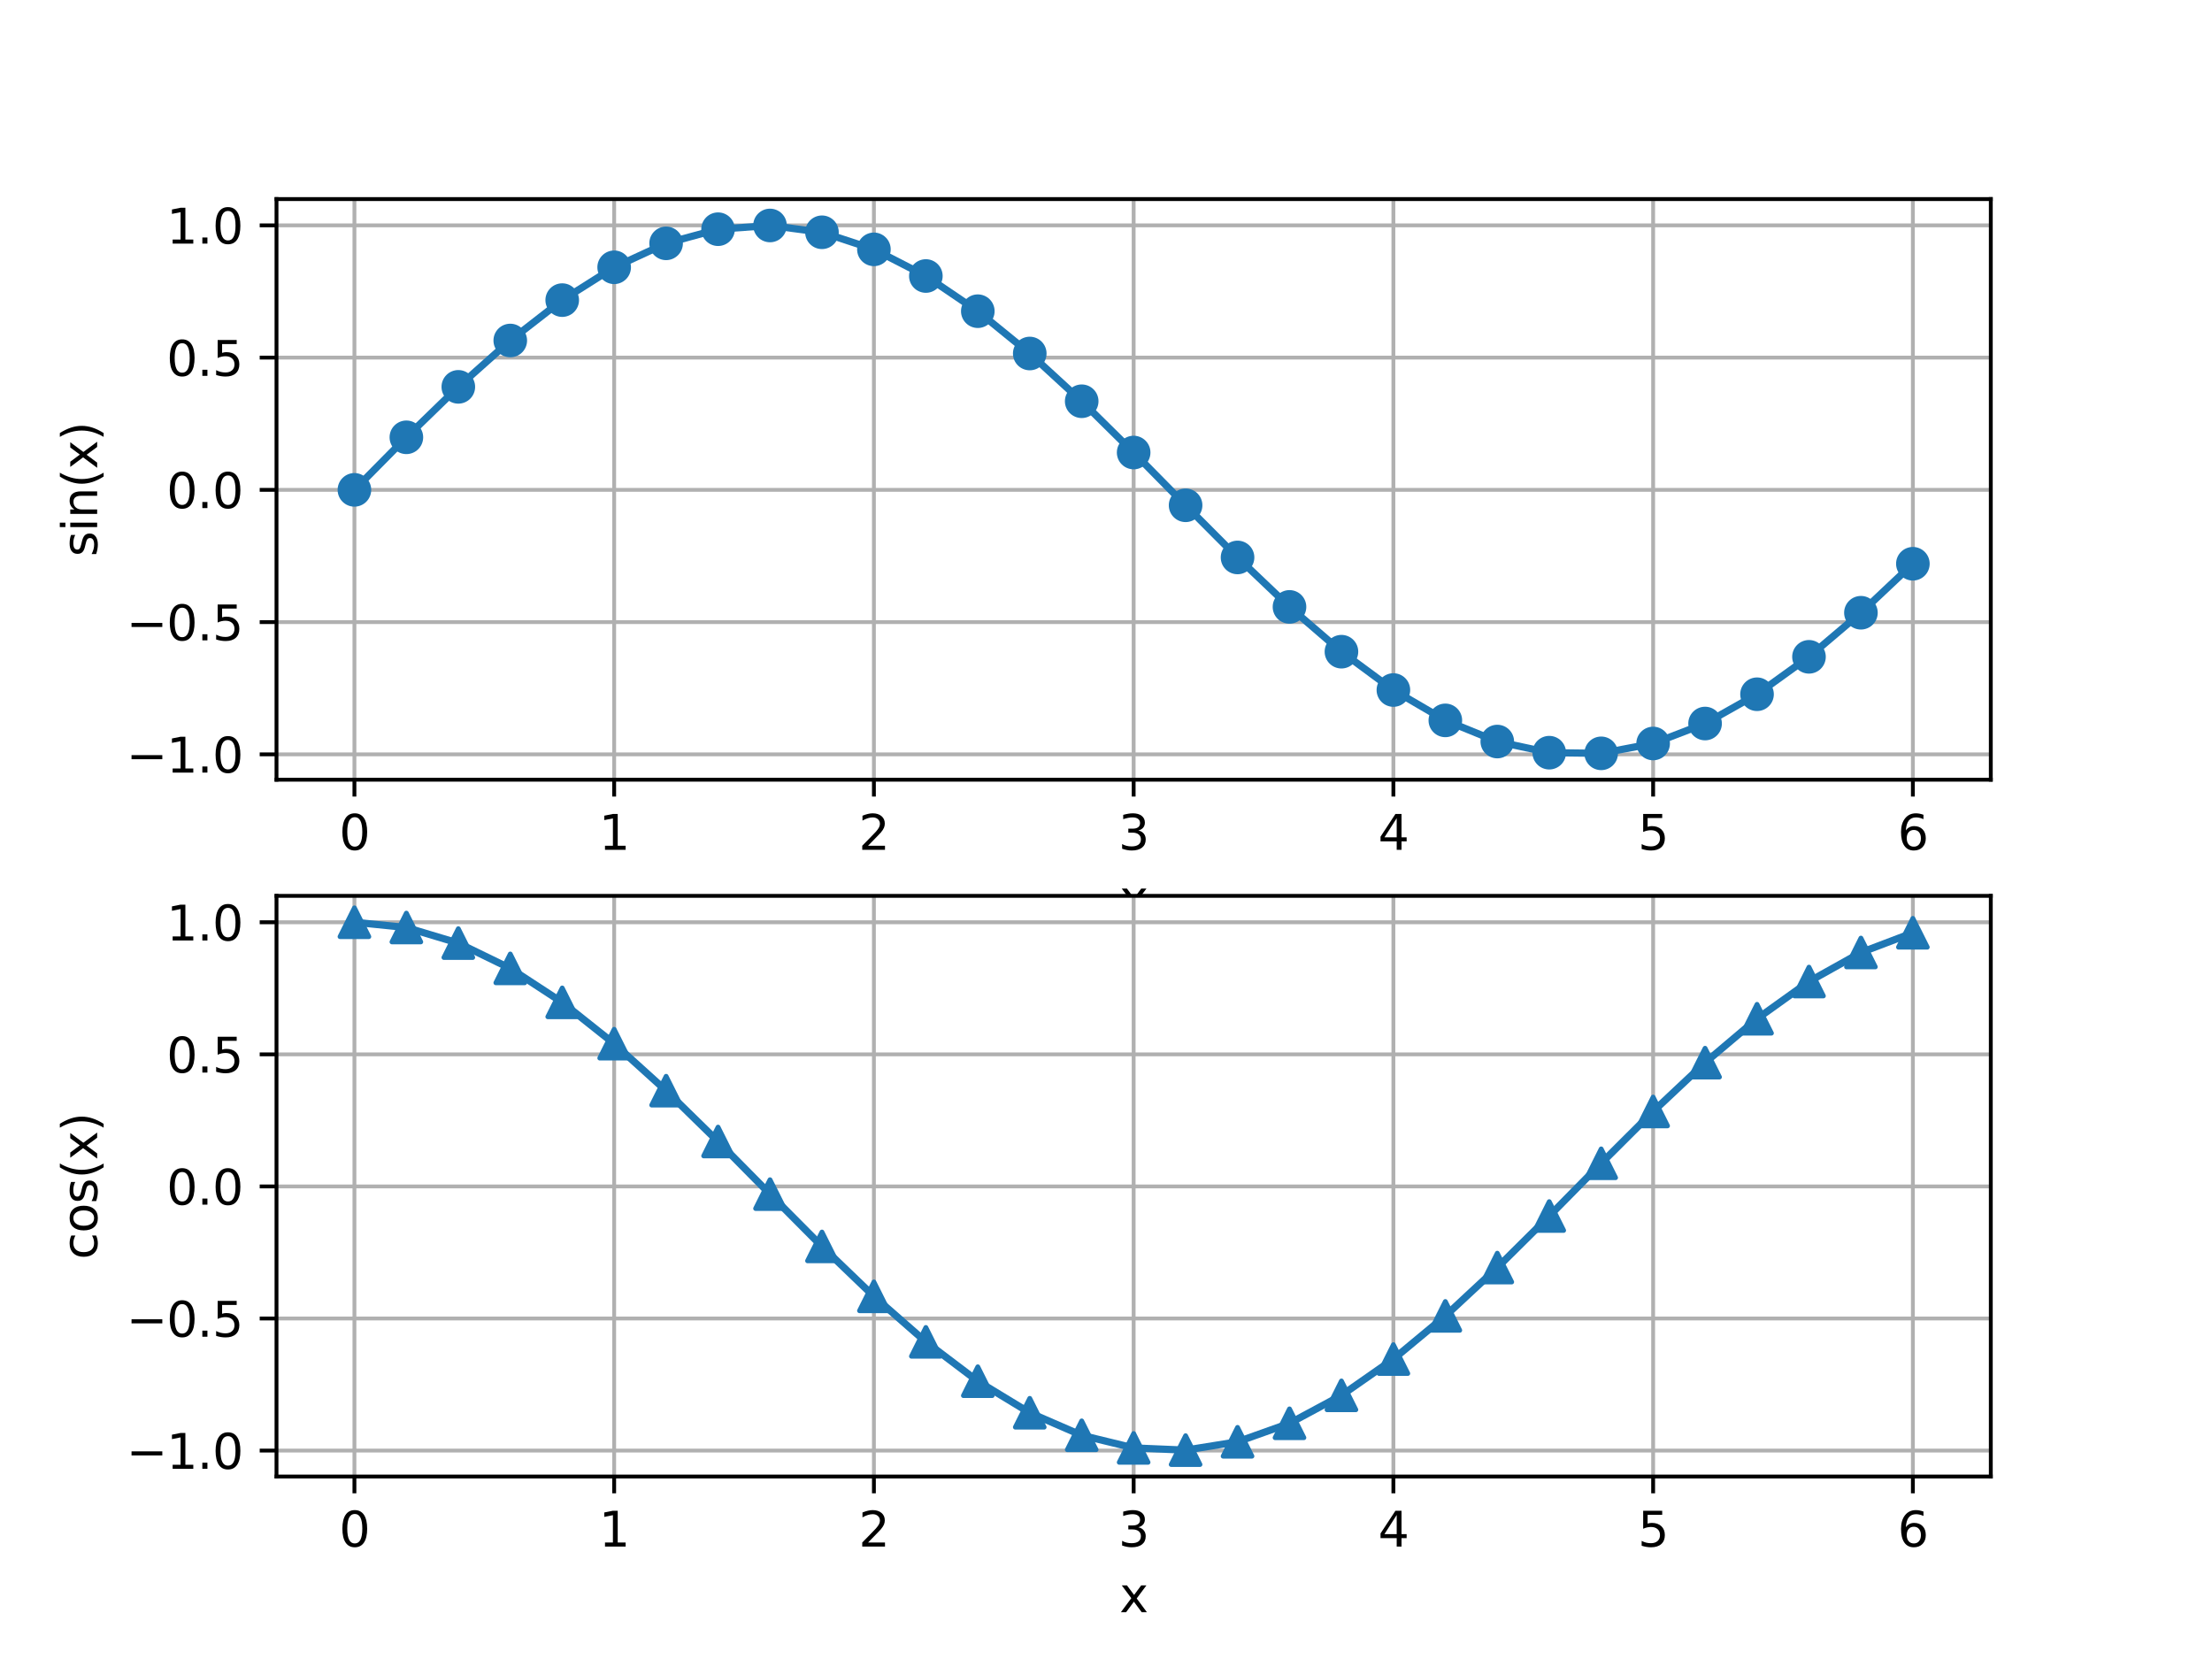<?xml version="1.0" encoding="utf-8" standalone="no"?>
<!DOCTYPE svg PUBLIC "-//W3C//DTD SVG 1.1//EN"
  "http://www.w3.org/Graphics/SVG/1.1/DTD/svg11.dtd">
<svg xmlns:xlink="http://www.w3.org/1999/xlink" width="460.8pt" height="345.6pt" viewBox="0 0 460.8 345.6" xmlns="http://www.w3.org/2000/svg" version="1.1">
 <defs>
  <style type="text/css">*{stroke-linejoin: round; stroke-linecap: butt}</style>
 </defs>
 <g id="figure_1">
  <g id="patch_1">
   <path d="M 0 345.6 
L 460.8 345.6 
L 460.8 0 
L 0 0 
z
" style="fill: #ffffff"/>
  </g>
  <g id="axes_1">
   <g id="patch_2">
    <path d="M 57.6 162.432 
L 414.72 162.432 
L 414.72 41.472 
L 57.6 41.472 
z
" style="fill: #ffffff"/>
   </g>
   <g id="matplotlib.axis_1">
    <g id="xtick_1">
     <g id="line2d_1">
      <path d="M 73.833 162.432 
L 73.833 41.472 
" clip-path="url(#pebd5368523)" style="fill: none; stroke: #b0b0b0; stroke-width: 0.8; stroke-linecap: square"/>
     </g>
     <g id="line2d_2">
      <defs>
       <path id="m51ab83699c" d="M 0 0 
L 0 3.5 
" style="stroke: #000000; stroke-width: 0.8"/>
      </defs>
      <g>
       <use xlink:href="#m51ab83699c" x="73.833" y="162.432" style="stroke: #000000; stroke-width: 0.8"/>
      </g>
     </g>
     <g id="text_1">
      <!-- 0 -->
      <g transform="translate(70.651 177.03) scale(0.1 -0.1)">
       <defs>
        <path id="DejaVuSans-30" d="M 2034 4250 
Q 1547 4250 1301 3770 
Q 1056 3291 1056 2328 
Q 1056 1369 1301 889 
Q 1547 409 2034 409 
Q 2525 409 2770 889 
Q 3016 1369 3016 2328 
Q 3016 3291 2770 3770 
Q 2525 4250 2034 4250 
z
M 2034 4750 
Q 2819 4750 3233 4129 
Q 3647 3509 3647 2328 
Q 3647 1150 3233 529 
Q 2819 -91 2034 -91 
Q 1250 -91 836 529 
Q 422 1150 422 2328 
Q 422 3509 836 4129 
Q 1250 4750 2034 4750 
z
" transform="scale(0.016)"/>
       </defs>
       <use xlink:href="#DejaVuSans-30"/>
      </g>
     </g>
    </g>
    <g id="xtick_2">
     <g id="line2d_3">
      <path d="M 127.942 162.432 
L 127.942 41.472 
" clip-path="url(#pebd5368523)" style="fill: none; stroke: #b0b0b0; stroke-width: 0.8; stroke-linecap: square"/>
     </g>
     <g id="line2d_4">
      <g>
       <use xlink:href="#m51ab83699c" x="127.942" y="162.432" style="stroke: #000000; stroke-width: 0.8"/>
      </g>
     </g>
     <g id="text_2">
      <!-- 1 -->
      <g transform="translate(124.761 177.03) scale(0.1 -0.1)">
       <defs>
        <path id="DejaVuSans-31" d="M 794 531 
L 1825 531 
L 1825 4091 
L 703 3866 
L 703 4441 
L 1819 4666 
L 2450 4666 
L 2450 531 
L 3481 531 
L 3481 0 
L 794 0 
L 794 531 
z
" transform="scale(0.016)"/>
       </defs>
       <use xlink:href="#DejaVuSans-31"/>
      </g>
     </g>
    </g>
    <g id="xtick_3">
     <g id="line2d_5">
      <path d="M 182.051 162.432 
L 182.051 41.472 
" clip-path="url(#pebd5368523)" style="fill: none; stroke: #b0b0b0; stroke-width: 0.8; stroke-linecap: square"/>
     </g>
     <g id="line2d_6">
      <g>
       <use xlink:href="#m51ab83699c" x="182.051" y="162.432" style="stroke: #000000; stroke-width: 0.8"/>
      </g>
     </g>
     <g id="text_3">
      <!-- 2 -->
      <g transform="translate(178.87 177.03) scale(0.1 -0.1)">
       <defs>
        <path id="DejaVuSans-32" d="M 1228 531 
L 3431 531 
L 3431 0 
L 469 0 
L 469 531 
Q 828 903 1448 1529 
Q 2069 2156 2228 2338 
Q 2531 2678 2651 2914 
Q 2772 3150 2772 3378 
Q 2772 3750 2511 3984 
Q 2250 4219 1831 4219 
Q 1534 4219 1204 4116 
Q 875 4013 500 3803 
L 500 4441 
Q 881 4594 1212 4672 
Q 1544 4750 1819 4750 
Q 2544 4750 2975 4387 
Q 3406 4025 3406 3419 
Q 3406 3131 3298 2873 
Q 3191 2616 2906 2266 
Q 2828 2175 2409 1742 
Q 1991 1309 1228 531 
z
" transform="scale(0.016)"/>
       </defs>
       <use xlink:href="#DejaVuSans-32"/>
      </g>
     </g>
    </g>
    <g id="xtick_4">
     <g id="line2d_7">
      <path d="M 236.16 162.432 
L 236.16 41.472 
" clip-path="url(#pebd5368523)" style="fill: none; stroke: #b0b0b0; stroke-width: 0.8; stroke-linecap: square"/>
     </g>
     <g id="line2d_8">
      <g>
       <use xlink:href="#m51ab83699c" x="236.16" y="162.432" style="stroke: #000000; stroke-width: 0.8"/>
      </g>
     </g>
     <g id="text_4">
      <!-- 3 -->
      <g transform="translate(232.979 177.03) scale(0.1 -0.1)">
       <defs>
        <path id="DejaVuSans-33" d="M 2597 2516 
Q 3050 2419 3304 2112 
Q 3559 1806 3559 1356 
Q 3559 666 3084 287 
Q 2609 -91 1734 -91 
Q 1441 -91 1130 -33 
Q 819 25 488 141 
L 488 750 
Q 750 597 1062 519 
Q 1375 441 1716 441 
Q 2309 441 2620 675 
Q 2931 909 2931 1356 
Q 2931 1769 2642 2001 
Q 2353 2234 1838 2234 
L 1294 2234 
L 1294 2753 
L 1863 2753 
Q 2328 2753 2575 2939 
Q 2822 3125 2822 3475 
Q 2822 3834 2567 4026 
Q 2313 4219 1838 4219 
Q 1578 4219 1281 4162 
Q 984 4106 628 3988 
L 628 4550 
Q 988 4650 1302 4700 
Q 1616 4750 1894 4750 
Q 2613 4750 3031 4423 
Q 3450 4097 3450 3541 
Q 3450 3153 3228 2886 
Q 3006 2619 2597 2516 
z
" transform="scale(0.016)"/>
       </defs>
       <use xlink:href="#DejaVuSans-33"/>
      </g>
     </g>
    </g>
    <g id="xtick_5">
     <g id="line2d_9">
      <path d="M 290.269 162.432 
L 290.269 41.472 
" clip-path="url(#pebd5368523)" style="fill: none; stroke: #b0b0b0; stroke-width: 0.8; stroke-linecap: square"/>
     </g>
     <g id="line2d_10">
      <g>
       <use xlink:href="#m51ab83699c" x="290.269" y="162.432" style="stroke: #000000; stroke-width: 0.8"/>
      </g>
     </g>
     <g id="text_5">
      <!-- 4 -->
      <g transform="translate(287.088 177.03) scale(0.1 -0.1)">
       <defs>
        <path id="DejaVuSans-34" d="M 2419 4116 
L 825 1625 
L 2419 1625 
L 2419 4116 
z
M 2253 4666 
L 3047 4666 
L 3047 1625 
L 3713 1625 
L 3713 1100 
L 3047 1100 
L 3047 0 
L 2419 0 
L 2419 1100 
L 313 1100 
L 313 1709 
L 2253 4666 
z
" transform="scale(0.016)"/>
       </defs>
       <use xlink:href="#DejaVuSans-34"/>
      </g>
     </g>
    </g>
    <g id="xtick_6">
     <g id="line2d_11">
      <path d="M 344.378 162.432 
L 344.378 41.472 
" clip-path="url(#pebd5368523)" style="fill: none; stroke: #b0b0b0; stroke-width: 0.8; stroke-linecap: square"/>
     </g>
     <g id="line2d_12">
      <g>
       <use xlink:href="#m51ab83699c" x="344.378" y="162.432" style="stroke: #000000; stroke-width: 0.8"/>
      </g>
     </g>
     <g id="text_6">
      <!-- 5 -->
      <g transform="translate(341.197 177.03) scale(0.1 -0.1)">
       <defs>
        <path id="DejaVuSans-35" d="M 691 4666 
L 3169 4666 
L 3169 4134 
L 1269 4134 
L 1269 2991 
Q 1406 3038 1543 3061 
Q 1681 3084 1819 3084 
Q 2600 3084 3056 2656 
Q 3513 2228 3513 1497 
Q 3513 744 3044 326 
Q 2575 -91 1722 -91 
Q 1428 -91 1123 -41 
Q 819 9 494 109 
L 494 744 
Q 775 591 1075 516 
Q 1375 441 1709 441 
Q 2250 441 2565 725 
Q 2881 1009 2881 1497 
Q 2881 1984 2565 2268 
Q 2250 2553 1709 2553 
Q 1456 2553 1204 2497 
Q 953 2441 691 2322 
L 691 4666 
z
" transform="scale(0.016)"/>
       </defs>
       <use xlink:href="#DejaVuSans-35"/>
      </g>
     </g>
    </g>
    <g id="xtick_7">
     <g id="line2d_13">
      <path d="M 398.487 162.432 
L 398.487 41.472 
" clip-path="url(#pebd5368523)" style="fill: none; stroke: #b0b0b0; stroke-width: 0.8; stroke-linecap: square"/>
     </g>
     <g id="line2d_14">
      <g>
       <use xlink:href="#m51ab83699c" x="398.487" y="162.432" style="stroke: #000000; stroke-width: 0.8"/>
      </g>
     </g>
     <g id="text_7">
      <!-- 6 -->
      <g transform="translate(395.306 177.03) scale(0.1 -0.1)">
       <defs>
        <path id="DejaVuSans-36" d="M 2113 2584 
Q 1688 2584 1439 2293 
Q 1191 2003 1191 1497 
Q 1191 994 1439 701 
Q 1688 409 2113 409 
Q 2538 409 2786 701 
Q 3034 994 3034 1497 
Q 3034 2003 2786 2293 
Q 2538 2584 2113 2584 
z
M 3366 4563 
L 3366 3988 
Q 3128 4100 2886 4159 
Q 2644 4219 2406 4219 
Q 1781 4219 1451 3797 
Q 1122 3375 1075 2522 
Q 1259 2794 1537 2939 
Q 1816 3084 2150 3084 
Q 2853 3084 3261 2657 
Q 3669 2231 3669 1497 
Q 3669 778 3244 343 
Q 2819 -91 2113 -91 
Q 1303 -91 875 529 
Q 447 1150 447 2328 
Q 447 3434 972 4092 
Q 1497 4750 2381 4750 
Q 2619 4750 2861 4703 
Q 3103 4656 3366 4563 
z
" transform="scale(0.016)"/>
       </defs>
       <use xlink:href="#DejaVuSans-36"/>
      </g>
     </g>
    </g>
    <g id="text_8">
     <!-- x -->
     <g transform="translate(233.201 190.709) scale(0.1 -0.1)">
      <defs>
       <path id="DejaVuSans-78" d="M 3513 3500 
L 2247 1797 
L 3578 0 
L 2900 0 
L 1881 1375 
L 863 0 
L 184 0 
L 1544 1831 
L 300 3500 
L 978 3500 
L 1906 2253 
L 2834 3500 
L 3513 3500 
z
" transform="scale(0.016)"/>
      </defs>
      <use xlink:href="#DejaVuSans-78"/>
     </g>
    </g>
   </g>
   <g id="matplotlib.axis_2">
    <g id="ytick_1">
     <g id="line2d_15">
      <path d="M 57.6 157.145 
L 414.72 157.145 
" clip-path="url(#pebd5368523)" style="fill: none; stroke: #b0b0b0; stroke-width: 0.8; stroke-linecap: square"/>
     </g>
     <g id="line2d_16">
      <defs>
       <path id="m900aaa71c7" d="M 0 0 
L -3.5 0 
" style="stroke: #000000; stroke-width: 0.8"/>
      </defs>
      <g>
       <use xlink:href="#m900aaa71c7" x="57.6" y="157.145" style="stroke: #000000; stroke-width: 0.8"/>
      </g>
     </g>
     <g id="text_9">
      <!-- −1.0 -->
      <g transform="translate(26.317 160.944) scale(0.1 -0.1)">
       <defs>
        <path id="DejaVuSans-2212" d="M 678 2272 
L 4684 2272 
L 4684 1741 
L 678 1741 
L 678 2272 
z
" transform="scale(0.016)"/>
        <path id="DejaVuSans-2e" d="M 684 794 
L 1344 794 
L 1344 0 
L 684 0 
L 684 794 
z
" transform="scale(0.016)"/>
       </defs>
       <use xlink:href="#DejaVuSans-2212"/>
       <use xlink:href="#DejaVuSans-31" x="83.789"/>
       <use xlink:href="#DejaVuSans-2e" x="147.412"/>
       <use xlink:href="#DejaVuSans-30" x="179.199"/>
      </g>
     </g>
    </g>
    <g id="ytick_2">
     <g id="line2d_17">
      <path d="M 57.6 129.596 
L 414.72 129.596 
" clip-path="url(#pebd5368523)" style="fill: none; stroke: #b0b0b0; stroke-width: 0.8; stroke-linecap: square"/>
     </g>
     <g id="line2d_18">
      <g>
       <use xlink:href="#m900aaa71c7" x="57.6" y="129.596" style="stroke: #000000; stroke-width: 0.8"/>
      </g>
     </g>
     <g id="text_10">
      <!-- −0.5 -->
      <g transform="translate(26.317 133.395) scale(0.1 -0.1)">
       <use xlink:href="#DejaVuSans-2212"/>
       <use xlink:href="#DejaVuSans-30" x="83.789"/>
       <use xlink:href="#DejaVuSans-2e" x="147.412"/>
       <use xlink:href="#DejaVuSans-35" x="179.199"/>
      </g>
     </g>
    </g>
    <g id="ytick_3">
     <g id="line2d_19">
      <path d="M 57.6 102.046 
L 414.72 102.046 
" clip-path="url(#pebd5368523)" style="fill: none; stroke: #b0b0b0; stroke-width: 0.8; stroke-linecap: square"/>
     </g>
     <g id="line2d_20">
      <g>
       <use xlink:href="#m900aaa71c7" x="57.6" y="102.046" style="stroke: #000000; stroke-width: 0.8"/>
      </g>
     </g>
     <g id="text_11">
      <!-- 0.0 -->
      <g transform="translate(34.697 105.845) scale(0.1 -0.1)">
       <use xlink:href="#DejaVuSans-30"/>
       <use xlink:href="#DejaVuSans-2e" x="63.623"/>
       <use xlink:href="#DejaVuSans-30" x="95.41"/>
      </g>
     </g>
    </g>
    <g id="ytick_4">
     <g id="line2d_21">
      <path d="M 57.6 74.496 
L 414.72 74.496 
" clip-path="url(#pebd5368523)" style="fill: none; stroke: #b0b0b0; stroke-width: 0.8; stroke-linecap: square"/>
     </g>
     <g id="line2d_22">
      <g>
       <use xlink:href="#m900aaa71c7" x="57.6" y="74.496" style="stroke: #000000; stroke-width: 0.8"/>
      </g>
     </g>
     <g id="text_12">
      <!-- 0.5 -->
      <g transform="translate(34.697 78.296) scale(0.1 -0.1)">
       <use xlink:href="#DejaVuSans-30"/>
       <use xlink:href="#DejaVuSans-2e" x="63.623"/>
       <use xlink:href="#DejaVuSans-35" x="95.41"/>
      </g>
     </g>
    </g>
    <g id="ytick_5">
     <g id="line2d_23">
      <path d="M 57.6 46.947 
L 414.72 46.947 
" clip-path="url(#pebd5368523)" style="fill: none; stroke: #b0b0b0; stroke-width: 0.8; stroke-linecap: square"/>
     </g>
     <g id="line2d_24">
      <g>
       <use xlink:href="#m900aaa71c7" x="57.6" y="46.947" style="stroke: #000000; stroke-width: 0.8"/>
      </g>
     </g>
     <g id="text_13">
      <!-- 1.0 -->
      <g transform="translate(34.697 50.746) scale(0.1 -0.1)">
       <use xlink:href="#DejaVuSans-31"/>
       <use xlink:href="#DejaVuSans-2e" x="63.623"/>
       <use xlink:href="#DejaVuSans-30" x="95.41"/>
      </g>
     </g>
    </g>
    <g id="text_14">
     <!-- sin(x) -->
     <g transform="translate(20.238 115.975) rotate(-90) scale(0.1 -0.1)">
      <defs>
       <path id="DejaVuSans-73" d="M 2834 3397 
L 2834 2853 
Q 2591 2978 2328 3040 
Q 2066 3103 1784 3103 
Q 1356 3103 1142 2972 
Q 928 2841 928 2578 
Q 928 2378 1081 2264 
Q 1234 2150 1697 2047 
L 1894 2003 
Q 2506 1872 2764 1633 
Q 3022 1394 3022 966 
Q 3022 478 2636 193 
Q 2250 -91 1575 -91 
Q 1294 -91 989 -36 
Q 684 19 347 128 
L 347 722 
Q 666 556 975 473 
Q 1284 391 1588 391 
Q 1994 391 2212 530 
Q 2431 669 2431 922 
Q 2431 1156 2273 1281 
Q 2116 1406 1581 1522 
L 1381 1569 
Q 847 1681 609 1914 
Q 372 2147 372 2553 
Q 372 3047 722 3315 
Q 1072 3584 1716 3584 
Q 2034 3584 2315 3537 
Q 2597 3491 2834 3397 
z
" transform="scale(0.016)"/>
       <path id="DejaVuSans-69" d="M 603 3500 
L 1178 3500 
L 1178 0 
L 603 0 
L 603 3500 
z
M 603 4863 
L 1178 4863 
L 1178 4134 
L 603 4134 
L 603 4863 
z
" transform="scale(0.016)"/>
       <path id="DejaVuSans-6e" d="M 3513 2113 
L 3513 0 
L 2938 0 
L 2938 2094 
Q 2938 2591 2744 2837 
Q 2550 3084 2163 3084 
Q 1697 3084 1428 2787 
Q 1159 2491 1159 1978 
L 1159 0 
L 581 0 
L 581 3500 
L 1159 3500 
L 1159 2956 
Q 1366 3272 1645 3428 
Q 1925 3584 2291 3584 
Q 2894 3584 3203 3211 
Q 3513 2838 3513 2113 
z
" transform="scale(0.016)"/>
       <path id="DejaVuSans-28" d="M 1984 4856 
Q 1566 4138 1362 3434 
Q 1159 2731 1159 2009 
Q 1159 1288 1364 580 
Q 1569 -128 1984 -844 
L 1484 -844 
Q 1016 -109 783 600 
Q 550 1309 550 2009 
Q 550 2706 781 3412 
Q 1013 4119 1484 4856 
L 1984 4856 
z
" transform="scale(0.016)"/>
       <path id="DejaVuSans-29" d="M 513 4856 
L 1013 4856 
Q 1481 4119 1714 3412 
Q 1947 2706 1947 2009 
Q 1947 1309 1714 600 
Q 1481 -109 1013 -844 
L 513 -844 
Q 928 -128 1133 580 
Q 1338 1288 1338 2009 
Q 1338 2731 1133 3434 
Q 928 4138 513 4856 
z
" transform="scale(0.016)"/>
      </defs>
      <use xlink:href="#DejaVuSans-73"/>
      <use xlink:href="#DejaVuSans-69" x="52.1"/>
      <use xlink:href="#DejaVuSans-6e" x="79.883"/>
      <use xlink:href="#DejaVuSans-28" x="143.262"/>
      <use xlink:href="#DejaVuSans-78" x="182.275"/>
      <use xlink:href="#DejaVuSans-29" x="241.455"/>
     </g>
    </g>
   </g>
   <g id="line2d_25">
    <path d="M 73.833 102.046 
L 84.655 91.099 
L 95.476 80.589 
L 106.298 70.935 
L 117.12 62.52 
L 127.942 55.682 
L 138.764 50.691 
L 149.585 47.748 
L 160.407 46.97 
L 171.229 48.388 
L 182.051 51.944 
L 192.873 57.498 
L 203.695 64.828 
L 214.516 73.642 
L 225.338 83.588 
L 236.16 94.27 
L 246.982 105.262 
L 257.804 116.126 
L 268.625 126.428 
L 279.447 135.759 
L 290.269 143.745 
L 301.091 150.069 
L 311.913 154.478 
L 322.735 156.798 
L 333.556 156.934 
L 344.378 154.882 
L 355.2 150.724 
L 366.022 144.625 
L 376.844 136.828 
L 387.665 127.645 
L 398.487 117.441 
" clip-path="url(#pebd5368523)" style="fill: none; stroke: #1f77b4; stroke-width: 1.5; stroke-linecap: square"/>
    <defs>
     <path id="ma64bfa90bc" d="M 0 3 
C 0.796 3 1.559 2.684 2.121 2.121 
C 2.684 1.559 3 0.796 3 0 
C 3 -0.796 2.684 -1.559 2.121 -2.121 
C 1.559 -2.684 0.796 -3 0 -3 
C -0.796 -3 -1.559 -2.684 -2.121 -2.121 
C -2.684 -1.559 -3 -0.796 -3 0 
C -3 0.796 -2.684 1.559 -2.121 2.121 
C -1.559 2.684 -0.796 3 0 3 
z
" style="stroke: #1f77b4"/>
    </defs>
    <g clip-path="url(#pebd5368523)">
     <use xlink:href="#ma64bfa90bc" x="73.833" y="102.046" style="fill: #1f77b4; stroke: #1f77b4"/>
     <use xlink:href="#ma64bfa90bc" x="84.655" y="91.099" style="fill: #1f77b4; stroke: #1f77b4"/>
     <use xlink:href="#ma64bfa90bc" x="95.476" y="80.589" style="fill: #1f77b4; stroke: #1f77b4"/>
     <use xlink:href="#ma64bfa90bc" x="106.298" y="70.935" style="fill: #1f77b4; stroke: #1f77b4"/>
     <use xlink:href="#ma64bfa90bc" x="117.12" y="62.52" style="fill: #1f77b4; stroke: #1f77b4"/>
     <use xlink:href="#ma64bfa90bc" x="127.942" y="55.682" style="fill: #1f77b4; stroke: #1f77b4"/>
     <use xlink:href="#ma64bfa90bc" x="138.764" y="50.691" style="fill: #1f77b4; stroke: #1f77b4"/>
     <use xlink:href="#ma64bfa90bc" x="149.585" y="47.748" style="fill: #1f77b4; stroke: #1f77b4"/>
     <use xlink:href="#ma64bfa90bc" x="160.407" y="46.97" style="fill: #1f77b4; stroke: #1f77b4"/>
     <use xlink:href="#ma64bfa90bc" x="171.229" y="48.388" style="fill: #1f77b4; stroke: #1f77b4"/>
     <use xlink:href="#ma64bfa90bc" x="182.051" y="51.944" style="fill: #1f77b4; stroke: #1f77b4"/>
     <use xlink:href="#ma64bfa90bc" x="192.873" y="57.498" style="fill: #1f77b4; stroke: #1f77b4"/>
     <use xlink:href="#ma64bfa90bc" x="203.695" y="64.828" style="fill: #1f77b4; stroke: #1f77b4"/>
     <use xlink:href="#ma64bfa90bc" x="214.516" y="73.642" style="fill: #1f77b4; stroke: #1f77b4"/>
     <use xlink:href="#ma64bfa90bc" x="225.338" y="83.588" style="fill: #1f77b4; stroke: #1f77b4"/>
     <use xlink:href="#ma64bfa90bc" x="236.16" y="94.27" style="fill: #1f77b4; stroke: #1f77b4"/>
     <use xlink:href="#ma64bfa90bc" x="246.982" y="105.262" style="fill: #1f77b4; stroke: #1f77b4"/>
     <use xlink:href="#ma64bfa90bc" x="257.804" y="116.126" style="fill: #1f77b4; stroke: #1f77b4"/>
     <use xlink:href="#ma64bfa90bc" x="268.625" y="126.428" style="fill: #1f77b4; stroke: #1f77b4"/>
     <use xlink:href="#ma64bfa90bc" x="279.447" y="135.759" style="fill: #1f77b4; stroke: #1f77b4"/>
     <use xlink:href="#ma64bfa90bc" x="290.269" y="143.745" style="fill: #1f77b4; stroke: #1f77b4"/>
     <use xlink:href="#ma64bfa90bc" x="301.091" y="150.069" style="fill: #1f77b4; stroke: #1f77b4"/>
     <use xlink:href="#ma64bfa90bc" x="311.913" y="154.478" style="fill: #1f77b4; stroke: #1f77b4"/>
     <use xlink:href="#ma64bfa90bc" x="322.735" y="156.798" style="fill: #1f77b4; stroke: #1f77b4"/>
     <use xlink:href="#ma64bfa90bc" x="333.556" y="156.934" style="fill: #1f77b4; stroke: #1f77b4"/>
     <use xlink:href="#ma64bfa90bc" x="344.378" y="154.882" style="fill: #1f77b4; stroke: #1f77b4"/>
     <use xlink:href="#ma64bfa90bc" x="355.2" y="150.724" style="fill: #1f77b4; stroke: #1f77b4"/>
     <use xlink:href="#ma64bfa90bc" x="366.022" y="144.625" style="fill: #1f77b4; stroke: #1f77b4"/>
     <use xlink:href="#ma64bfa90bc" x="376.844" y="136.828" style="fill: #1f77b4; stroke: #1f77b4"/>
     <use xlink:href="#ma64bfa90bc" x="387.665" y="127.645" style="fill: #1f77b4; stroke: #1f77b4"/>
     <use xlink:href="#ma64bfa90bc" x="398.487" y="117.441" style="fill: #1f77b4; stroke: #1f77b4"/>
    </g>
   </g>
   <g id="patch_3">
    <path d="M 57.6 162.432 
L 57.6 41.472 
" style="fill: none; stroke: #000000; stroke-width: 0.8; stroke-linejoin: miter; stroke-linecap: square"/>
   </g>
   <g id="patch_4">
    <path d="M 414.72 162.432 
L 414.72 41.472 
" style="fill: none; stroke: #000000; stroke-width: 0.8; stroke-linejoin: miter; stroke-linecap: square"/>
   </g>
   <g id="patch_5">
    <path d="M 57.6 162.432 
L 414.72 162.432 
" style="fill: none; stroke: #000000; stroke-width: 0.8; stroke-linejoin: miter; stroke-linecap: square"/>
   </g>
   <g id="patch_6">
    <path d="M 57.6 41.472 
L 414.72 41.472 
" style="fill: none; stroke: #000000; stroke-width: 0.8; stroke-linejoin: miter; stroke-linecap: square"/>
   </g>
  </g>
  <g id="axes_2">
   <g id="patch_7">
    <path d="M 57.6 307.584 
L 414.72 307.584 
L 414.72 186.624 
L 57.6 186.624 
z
" style="fill: #ffffff"/>
   </g>
   <g id="matplotlib.axis_3">
    <g id="xtick_8">
     <g id="line2d_26">
      <path d="M 73.833 307.584 
L 73.833 186.624 
" clip-path="url(#p690efe2ead)" style="fill: none; stroke: #b0b0b0; stroke-width: 0.8; stroke-linecap: square"/>
     </g>
     <g id="line2d_27">
      <g>
       <use xlink:href="#m51ab83699c" x="73.833" y="307.584" style="stroke: #000000; stroke-width: 0.8"/>
      </g>
     </g>
     <g id="text_15">
      <!-- 0 -->
      <g transform="translate(70.651 322.182) scale(0.1 -0.1)">
       <use xlink:href="#DejaVuSans-30"/>
      </g>
     </g>
    </g>
    <g id="xtick_9">
     <g id="line2d_28">
      <path d="M 127.942 307.584 
L 127.942 186.624 
" clip-path="url(#p690efe2ead)" style="fill: none; stroke: #b0b0b0; stroke-width: 0.8; stroke-linecap: square"/>
     </g>
     <g id="line2d_29">
      <g>
       <use xlink:href="#m51ab83699c" x="127.942" y="307.584" style="stroke: #000000; stroke-width: 0.8"/>
      </g>
     </g>
     <g id="text_16">
      <!-- 1 -->
      <g transform="translate(124.761 322.182) scale(0.1 -0.1)">
       <use xlink:href="#DejaVuSans-31"/>
      </g>
     </g>
    </g>
    <g id="xtick_10">
     <g id="line2d_30">
      <path d="M 182.051 307.584 
L 182.051 186.624 
" clip-path="url(#p690efe2ead)" style="fill: none; stroke: #b0b0b0; stroke-width: 0.8; stroke-linecap: square"/>
     </g>
     <g id="line2d_31">
      <g>
       <use xlink:href="#m51ab83699c" x="182.051" y="307.584" style="stroke: #000000; stroke-width: 0.8"/>
      </g>
     </g>
     <g id="text_17">
      <!-- 2 -->
      <g transform="translate(178.87 322.182) scale(0.1 -0.1)">
       <use xlink:href="#DejaVuSans-32"/>
      </g>
     </g>
    </g>
    <g id="xtick_11">
     <g id="line2d_32">
      <path d="M 236.16 307.584 
L 236.16 186.624 
" clip-path="url(#p690efe2ead)" style="fill: none; stroke: #b0b0b0; stroke-width: 0.8; stroke-linecap: square"/>
     </g>
     <g id="line2d_33">
      <g>
       <use xlink:href="#m51ab83699c" x="236.16" y="307.584" style="stroke: #000000; stroke-width: 0.8"/>
      </g>
     </g>
     <g id="text_18">
      <!-- 3 -->
      <g transform="translate(232.979 322.182) scale(0.1 -0.1)">
       <use xlink:href="#DejaVuSans-33"/>
      </g>
     </g>
    </g>
    <g id="xtick_12">
     <g id="line2d_34">
      <path d="M 290.269 307.584 
L 290.269 186.624 
" clip-path="url(#p690efe2ead)" style="fill: none; stroke: #b0b0b0; stroke-width: 0.8; stroke-linecap: square"/>
     </g>
     <g id="line2d_35">
      <g>
       <use xlink:href="#m51ab83699c" x="290.269" y="307.584" style="stroke: #000000; stroke-width: 0.8"/>
      </g>
     </g>
     <g id="text_19">
      <!-- 4 -->
      <g transform="translate(287.088 322.182) scale(0.1 -0.1)">
       <use xlink:href="#DejaVuSans-34"/>
      </g>
     </g>
    </g>
    <g id="xtick_13">
     <g id="line2d_36">
      <path d="M 344.378 307.584 
L 344.378 186.624 
" clip-path="url(#p690efe2ead)" style="fill: none; stroke: #b0b0b0; stroke-width: 0.8; stroke-linecap: square"/>
     </g>
     <g id="line2d_37">
      <g>
       <use xlink:href="#m51ab83699c" x="344.378" y="307.584" style="stroke: #000000; stroke-width: 0.8"/>
      </g>
     </g>
     <g id="text_20">
      <!-- 5 -->
      <g transform="translate(341.197 322.182) scale(0.1 -0.1)">
       <use xlink:href="#DejaVuSans-35"/>
      </g>
     </g>
    </g>
    <g id="xtick_14">
     <g id="line2d_38">
      <path d="M 398.487 307.584 
L 398.487 186.624 
" clip-path="url(#p690efe2ead)" style="fill: none; stroke: #b0b0b0; stroke-width: 0.8; stroke-linecap: square"/>
     </g>
     <g id="line2d_39">
      <g>
       <use xlink:href="#m51ab83699c" x="398.487" y="307.584" style="stroke: #000000; stroke-width: 0.8"/>
      </g>
     </g>
     <g id="text_21">
      <!-- 6 -->
      <g transform="translate(395.306 322.182) scale(0.1 -0.1)">
       <use xlink:href="#DejaVuSans-36"/>
      </g>
     </g>
    </g>
    <g id="text_22">
     <!-- x -->
     <g transform="translate(233.201 335.861) scale(0.1 -0.1)">
      <use xlink:href="#DejaVuSans-78"/>
     </g>
    </g>
   </g>
   <g id="matplotlib.axis_4">
    <g id="ytick_6">
     <g id="line2d_40">
      <path d="M 57.6 302.18 
L 414.72 302.18 
" clip-path="url(#p690efe2ead)" style="fill: none; stroke: #b0b0b0; stroke-width: 0.8; stroke-linecap: square"/>
     </g>
     <g id="line2d_41">
      <g>
       <use xlink:href="#m900aaa71c7" x="57.6" y="302.18" style="stroke: #000000; stroke-width: 0.8"/>
      </g>
     </g>
     <g id="text_23">
      <!-- −1.0 -->
      <g transform="translate(26.317 305.979) scale(0.1 -0.1)">
       <use xlink:href="#DejaVuSans-2212"/>
       <use xlink:href="#DejaVuSans-31" x="83.789"/>
       <use xlink:href="#DejaVuSans-2e" x="147.412"/>
       <use xlink:href="#DejaVuSans-30" x="179.199"/>
      </g>
     </g>
    </g>
    <g id="ytick_7">
     <g id="line2d_42">
      <path d="M 57.6 274.665 
L 414.72 274.665 
" clip-path="url(#p690efe2ead)" style="fill: none; stroke: #b0b0b0; stroke-width: 0.8; stroke-linecap: square"/>
     </g>
     <g id="line2d_43">
      <g>
       <use xlink:href="#m900aaa71c7" x="57.6" y="274.665" style="stroke: #000000; stroke-width: 0.8"/>
      </g>
     </g>
     <g id="text_24">
      <!-- −0.5 -->
      <g transform="translate(26.317 278.465) scale(0.1 -0.1)">
       <use xlink:href="#DejaVuSans-2212"/>
       <use xlink:href="#DejaVuSans-30" x="83.789"/>
       <use xlink:href="#DejaVuSans-2e" x="147.412"/>
       <use xlink:href="#DejaVuSans-35" x="179.199"/>
      </g>
     </g>
    </g>
    <g id="ytick_8">
     <g id="line2d_44">
      <path d="M 57.6 247.151 
L 414.72 247.151 
" clip-path="url(#p690efe2ead)" style="fill: none; stroke: #b0b0b0; stroke-width: 0.8; stroke-linecap: square"/>
     </g>
     <g id="line2d_45">
      <g>
       <use xlink:href="#m900aaa71c7" x="57.6" y="247.151" style="stroke: #000000; stroke-width: 0.8"/>
      </g>
     </g>
     <g id="text_25">
      <!-- 0.0 -->
      <g transform="translate(34.697 250.95) scale(0.1 -0.1)">
       <use xlink:href="#DejaVuSans-30"/>
       <use xlink:href="#DejaVuSans-2e" x="63.623"/>
       <use xlink:href="#DejaVuSans-30" x="95.41"/>
      </g>
     </g>
    </g>
    <g id="ytick_9">
     <g id="line2d_46">
      <path d="M 57.6 219.637 
L 414.72 219.637 
" clip-path="url(#p690efe2ead)" style="fill: none; stroke: #b0b0b0; stroke-width: 0.8; stroke-linecap: square"/>
     </g>
     <g id="line2d_47">
      <g>
       <use xlink:href="#m900aaa71c7" x="57.6" y="219.637" style="stroke: #000000; stroke-width: 0.8"/>
      </g>
     </g>
     <g id="text_26">
      <!-- 0.5 -->
      <g transform="translate(34.697 223.436) scale(0.1 -0.1)">
       <use xlink:href="#DejaVuSans-30"/>
       <use xlink:href="#DejaVuSans-2e" x="63.623"/>
       <use xlink:href="#DejaVuSans-35" x="95.41"/>
      </g>
     </g>
    </g>
    <g id="ytick_10">
     <g id="line2d_48">
      <path d="M 57.6 192.122 
L 414.72 192.122 
" clip-path="url(#p690efe2ead)" style="fill: none; stroke: #b0b0b0; stroke-width: 0.8; stroke-linecap: square"/>
     </g>
     <g id="line2d_49">
      <g>
       <use xlink:href="#m900aaa71c7" x="57.6" y="192.122" style="stroke: #000000; stroke-width: 0.8"/>
      </g>
     </g>
     <g id="text_27">
      <!-- 1.0 -->
      <g transform="translate(34.697 195.921) scale(0.1 -0.1)">
       <use xlink:href="#DejaVuSans-31"/>
       <use xlink:href="#DejaVuSans-2e" x="63.623"/>
       <use xlink:href="#DejaVuSans-30" x="95.41"/>
      </g>
     </g>
    </g>
    <g id="text_28">
     <!-- cos(x) -->
     <g transform="translate(20.238 262.378) rotate(-90) scale(0.1 -0.1)">
      <defs>
       <path id="DejaVuSans-63" d="M 3122 3366 
L 3122 2828 
Q 2878 2963 2633 3030 
Q 2388 3097 2138 3097 
Q 1578 3097 1268 2742 
Q 959 2388 959 1747 
Q 959 1106 1268 751 
Q 1578 397 2138 397 
Q 2388 397 2633 464 
Q 2878 531 3122 666 
L 3122 134 
Q 2881 22 2623 -34 
Q 2366 -91 2075 -91 
Q 1284 -91 818 406 
Q 353 903 353 1747 
Q 353 2603 823 3093 
Q 1294 3584 2113 3584 
Q 2378 3584 2631 3529 
Q 2884 3475 3122 3366 
z
" transform="scale(0.016)"/>
       <path id="DejaVuSans-6f" d="M 1959 3097 
Q 1497 3097 1228 2736 
Q 959 2375 959 1747 
Q 959 1119 1226 758 
Q 1494 397 1959 397 
Q 2419 397 2687 759 
Q 2956 1122 2956 1747 
Q 2956 2369 2687 2733 
Q 2419 3097 1959 3097 
z
M 1959 3584 
Q 2709 3584 3137 3096 
Q 3566 2609 3566 1747 
Q 3566 888 3137 398 
Q 2709 -91 1959 -91 
Q 1206 -91 779 398 
Q 353 888 353 1747 
Q 353 2609 779 3096 
Q 1206 3584 1959 3584 
z
" transform="scale(0.016)"/>
      </defs>
      <use xlink:href="#DejaVuSans-63"/>
      <use xlink:href="#DejaVuSans-6f" x="54.98"/>
      <use xlink:href="#DejaVuSans-73" x="116.162"/>
      <use xlink:href="#DejaVuSans-28" x="168.262"/>
      <use xlink:href="#DejaVuSans-78" x="207.275"/>
      <use xlink:href="#DejaVuSans-29" x="266.455"/>
     </g>
    </g>
   </g>
   <g id="line2d_50">
    <path d="M 73.833 192.122 
L 84.655 193.219 
L 95.476 196.466 
L 106.298 201.734 
L 117.12 208.812 
L 127.942 217.419 
L 138.764 227.211 
L 149.585 237.798 
L 160.407 248.758 
L 171.229 259.654 
L 182.051 270.051 
L 192.873 279.535 
L 203.695 287.729 
L 214.516 294.304 
L 225.338 299 
L 236.16 301.629 
L 246.982 302.086 
L 257.804 300.353 
L 268.625 296.498 
L 279.447 290.677 
L 290.269 283.12 
L 301.091 274.129 
L 311.913 264.063 
L 322.735 253.323 
L 333.556 242.336 
L 344.378 231.541 
L 355.2 221.369 
L 366.022 212.225 
L 376.844 204.473 
L 387.665 198.422 
L 398.487 194.314 
" clip-path="url(#p690efe2ead)" style="fill: none; stroke: #1f77b4; stroke-width: 1.5; stroke-linecap: square"/>
    <defs>
     <path id="ma6fa511c4f" d="M 0 -3 
L -3 3 
L 3 3 
z
" style="stroke: #1f77b4; stroke-linejoin: miter"/>
    </defs>
    <g clip-path="url(#p690efe2ead)">
     <use xlink:href="#ma6fa511c4f" x="73.833" y="192.122" style="fill: #1f77b4; stroke: #1f77b4; stroke-linejoin: miter"/>
     <use xlink:href="#ma6fa511c4f" x="84.655" y="193.219" style="fill: #1f77b4; stroke: #1f77b4; stroke-linejoin: miter"/>
     <use xlink:href="#ma6fa511c4f" x="95.476" y="196.466" style="fill: #1f77b4; stroke: #1f77b4; stroke-linejoin: miter"/>
     <use xlink:href="#ma6fa511c4f" x="106.298" y="201.734" style="fill: #1f77b4; stroke: #1f77b4; stroke-linejoin: miter"/>
     <use xlink:href="#ma6fa511c4f" x="117.12" y="208.812" style="fill: #1f77b4; stroke: #1f77b4; stroke-linejoin: miter"/>
     <use xlink:href="#ma6fa511c4f" x="127.942" y="217.419" style="fill: #1f77b4; stroke: #1f77b4; stroke-linejoin: miter"/>
     <use xlink:href="#ma6fa511c4f" x="138.764" y="227.211" style="fill: #1f77b4; stroke: #1f77b4; stroke-linejoin: miter"/>
     <use xlink:href="#ma6fa511c4f" x="149.585" y="237.798" style="fill: #1f77b4; stroke: #1f77b4; stroke-linejoin: miter"/>
     <use xlink:href="#ma6fa511c4f" x="160.407" y="248.758" style="fill: #1f77b4; stroke: #1f77b4; stroke-linejoin: miter"/>
     <use xlink:href="#ma6fa511c4f" x="171.229" y="259.654" style="fill: #1f77b4; stroke: #1f77b4; stroke-linejoin: miter"/>
     <use xlink:href="#ma6fa511c4f" x="182.051" y="270.051" style="fill: #1f77b4; stroke: #1f77b4; stroke-linejoin: miter"/>
     <use xlink:href="#ma6fa511c4f" x="192.873" y="279.535" style="fill: #1f77b4; stroke: #1f77b4; stroke-linejoin: miter"/>
     <use xlink:href="#ma6fa511c4f" x="203.695" y="287.729" style="fill: #1f77b4; stroke: #1f77b4; stroke-linejoin: miter"/>
     <use xlink:href="#ma6fa511c4f" x="214.516" y="294.304" style="fill: #1f77b4; stroke: #1f77b4; stroke-linejoin: miter"/>
     <use xlink:href="#ma6fa511c4f" x="225.338" y="299" style="fill: #1f77b4; stroke: #1f77b4; stroke-linejoin: miter"/>
     <use xlink:href="#ma6fa511c4f" x="236.16" y="301.629" style="fill: #1f77b4; stroke: #1f77b4; stroke-linejoin: miter"/>
     <use xlink:href="#ma6fa511c4f" x="246.982" y="302.086" style="fill: #1f77b4; stroke: #1f77b4; stroke-linejoin: miter"/>
     <use xlink:href="#ma6fa511c4f" x="257.804" y="300.353" style="fill: #1f77b4; stroke: #1f77b4; stroke-linejoin: miter"/>
     <use xlink:href="#ma6fa511c4f" x="268.625" y="296.498" style="fill: #1f77b4; stroke: #1f77b4; stroke-linejoin: miter"/>
     <use xlink:href="#ma6fa511c4f" x="279.447" y="290.677" style="fill: #1f77b4; stroke: #1f77b4; stroke-linejoin: miter"/>
     <use xlink:href="#ma6fa511c4f" x="290.269" y="283.12" style="fill: #1f77b4; stroke: #1f77b4; stroke-linejoin: miter"/>
     <use xlink:href="#ma6fa511c4f" x="301.091" y="274.129" style="fill: #1f77b4; stroke: #1f77b4; stroke-linejoin: miter"/>
     <use xlink:href="#ma6fa511c4f" x="311.913" y="264.063" style="fill: #1f77b4; stroke: #1f77b4; stroke-linejoin: miter"/>
     <use xlink:href="#ma6fa511c4f" x="322.735" y="253.323" style="fill: #1f77b4; stroke: #1f77b4; stroke-linejoin: miter"/>
     <use xlink:href="#ma6fa511c4f" x="333.556" y="242.336" style="fill: #1f77b4; stroke: #1f77b4; stroke-linejoin: miter"/>
     <use xlink:href="#ma6fa511c4f" x="344.378" y="231.541" style="fill: #1f77b4; stroke: #1f77b4; stroke-linejoin: miter"/>
     <use xlink:href="#ma6fa511c4f" x="355.2" y="221.369" style="fill: #1f77b4; stroke: #1f77b4; stroke-linejoin: miter"/>
     <use xlink:href="#ma6fa511c4f" x="366.022" y="212.225" style="fill: #1f77b4; stroke: #1f77b4; stroke-linejoin: miter"/>
     <use xlink:href="#ma6fa511c4f" x="376.844" y="204.473" style="fill: #1f77b4; stroke: #1f77b4; stroke-linejoin: miter"/>
     <use xlink:href="#ma6fa511c4f" x="387.665" y="198.422" style="fill: #1f77b4; stroke: #1f77b4; stroke-linejoin: miter"/>
     <use xlink:href="#ma6fa511c4f" x="398.487" y="194.314" style="fill: #1f77b4; stroke: #1f77b4; stroke-linejoin: miter"/>
    </g>
   </g>
   <g id="patch_8">
    <path d="M 57.6 307.584 
L 57.6 186.624 
" style="fill: none; stroke: #000000; stroke-width: 0.8; stroke-linejoin: miter; stroke-linecap: square"/>
   </g>
   <g id="patch_9">
    <path d="M 414.72 307.584 
L 414.72 186.624 
" style="fill: none; stroke: #000000; stroke-width: 0.8; stroke-linejoin: miter; stroke-linecap: square"/>
   </g>
   <g id="patch_10">
    <path d="M 57.6 307.584 
L 414.72 307.584 
" style="fill: none; stroke: #000000; stroke-width: 0.8; stroke-linejoin: miter; stroke-linecap: square"/>
   </g>
   <g id="patch_11">
    <path d="M 57.6 186.624 
L 414.72 186.624 
" style="fill: none; stroke: #000000; stroke-width: 0.8; stroke-linejoin: miter; stroke-linecap: square"/>
   </g>
  </g>
 </g>
 <defs>
  <clipPath id="pebd5368523">
   <rect x="57.6" y="41.472" width="357.12" height="120.96"/>
  </clipPath>
  <clipPath id="p690efe2ead">
   <rect x="57.6" y="186.624" width="357.12" height="120.96"/>
  </clipPath>
 </defs>
</svg>
